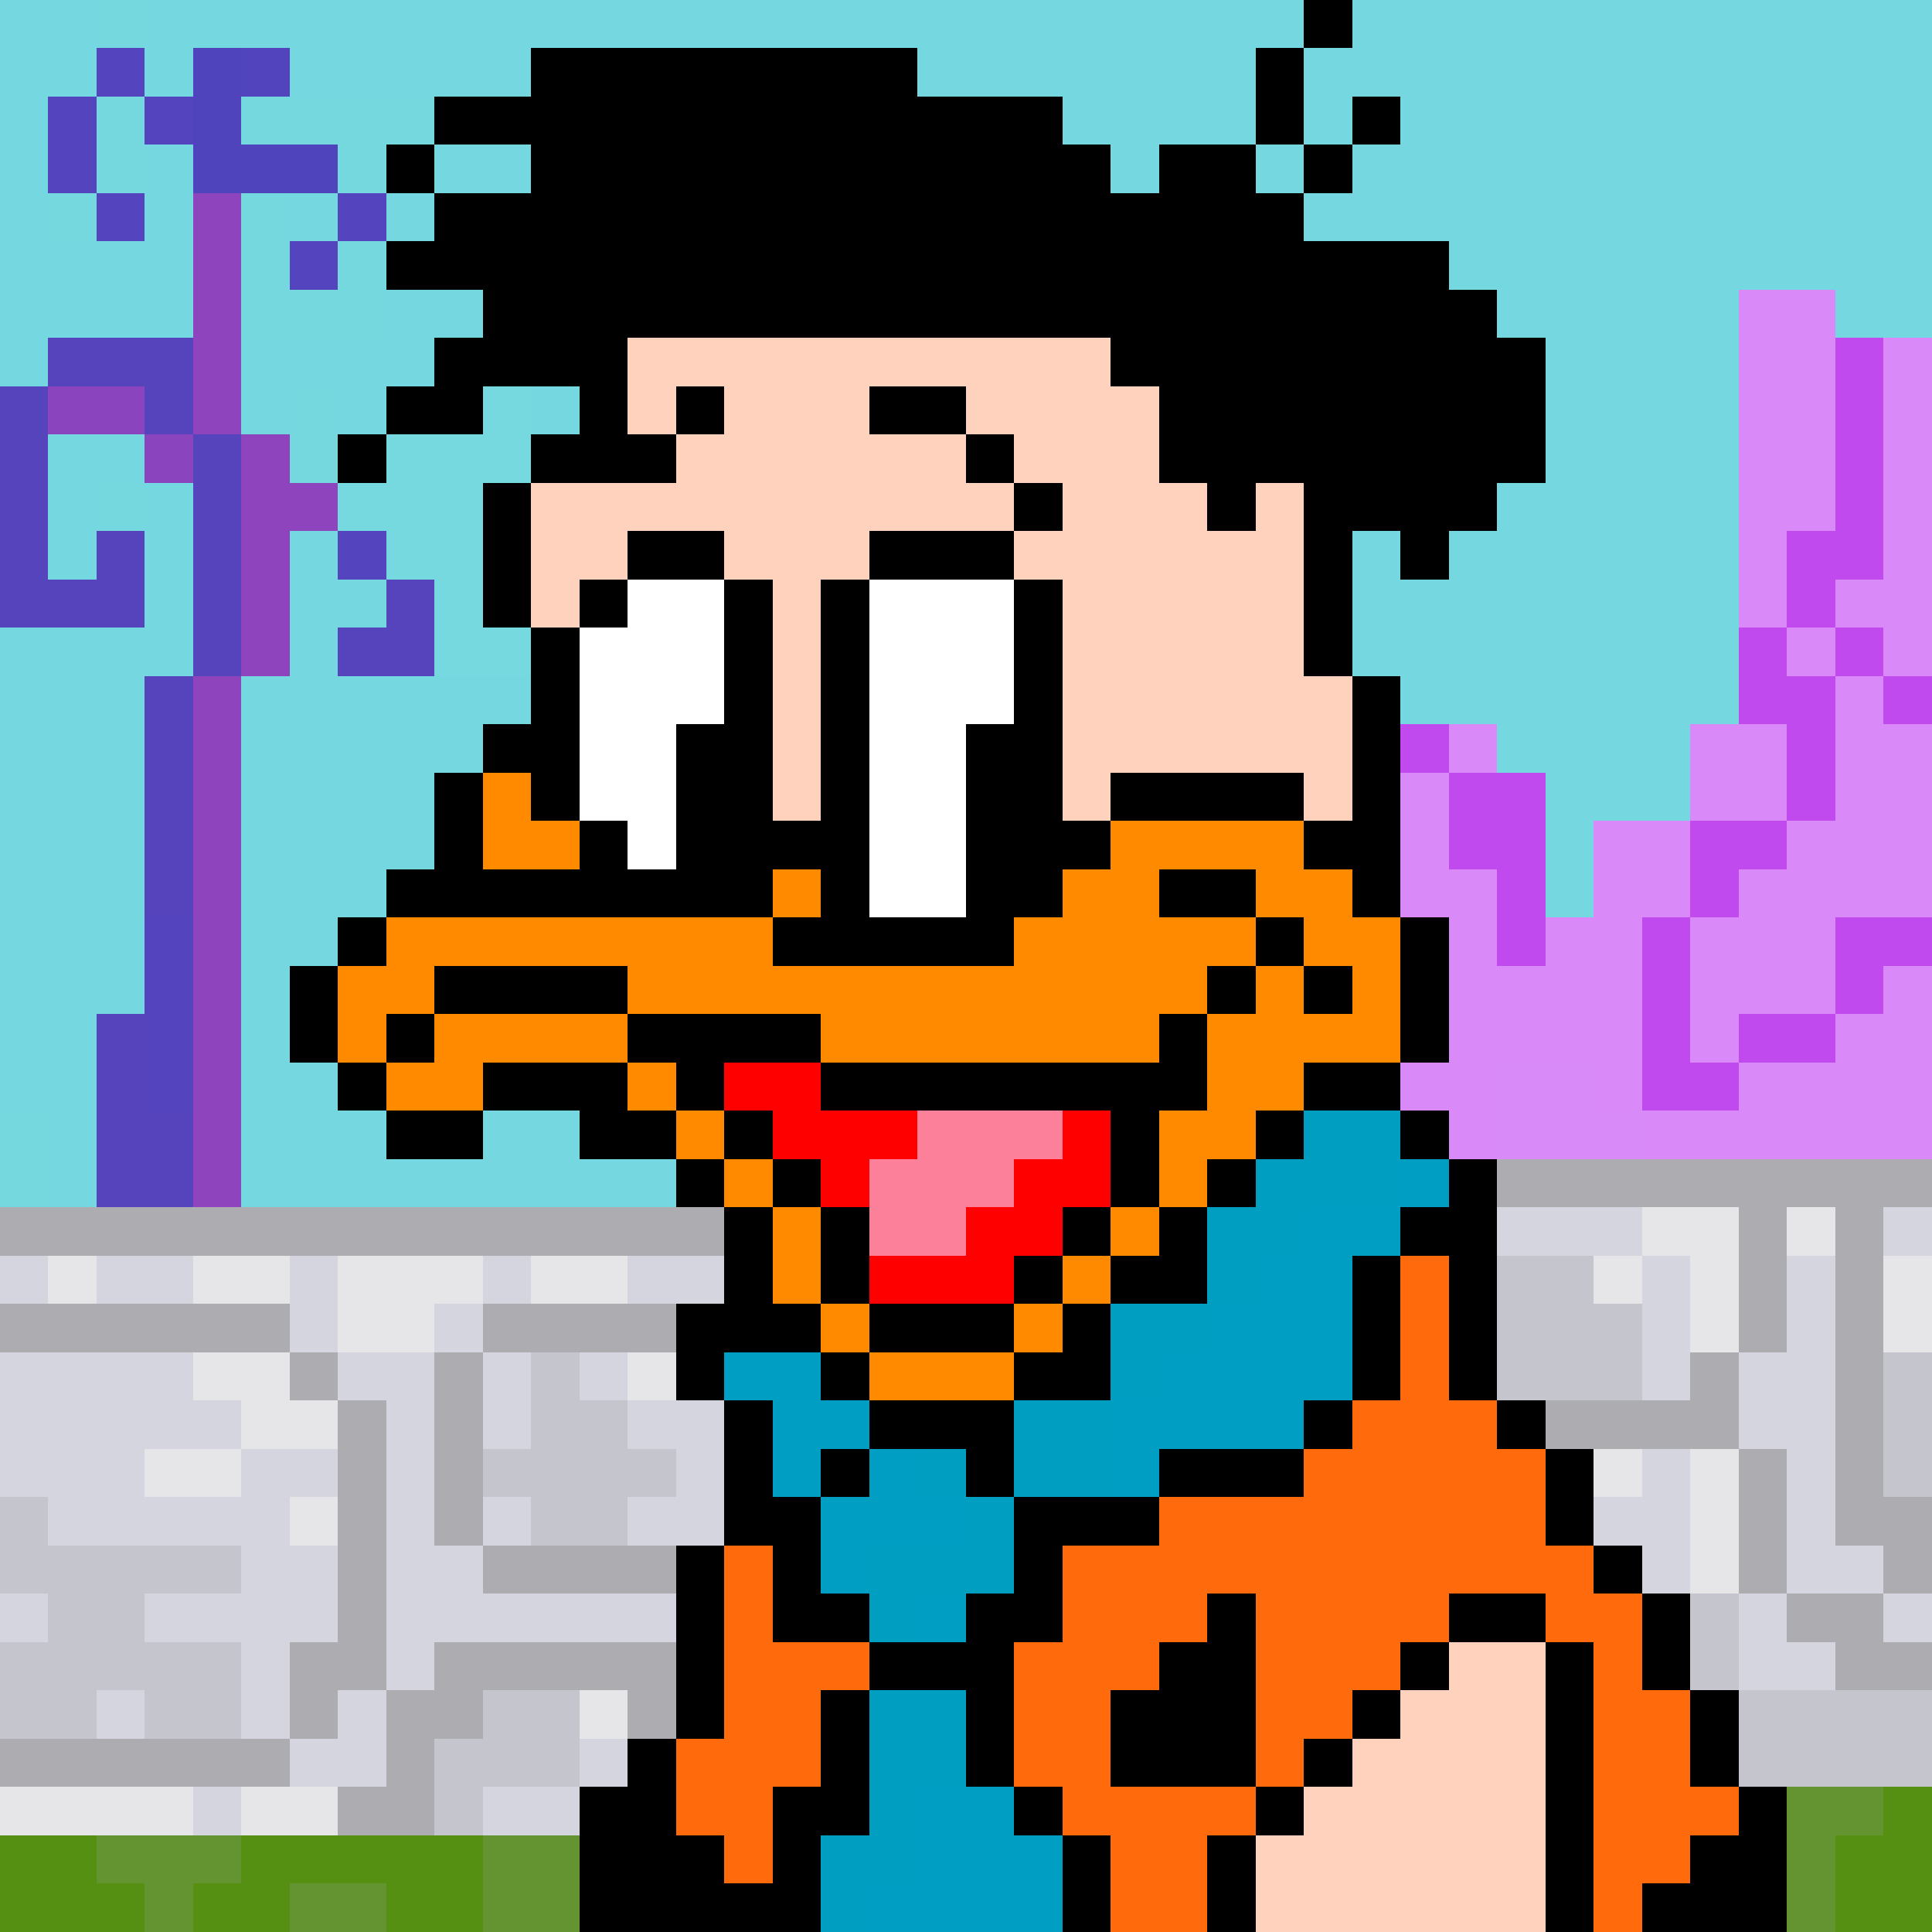 <svg xmlns="http://www.w3.org/2000/svg" viewBox="0 -0.5 40 40" shape-rendering="crispEdges">
<rect x="0" y="-0.5" width="40" height="40" fill="#333333" stroke="none"/>
<path stroke="#75d7df" d="M0 0h2M3 0h24M28 0h12M0 1h2M3 1h1M6 1h5M19 1h7M27 1h13M0 2h1M22 2h4M27 2h1M29 2h11M0 3h1M3 3h1M9 3h2M23 3h1M26 3h1M28 3h12M0 4h1M3 4h1M6 4h1M8 4h1M27 4h13M0 5h4M30 5h10M0 6h4M8 6h2M31 6h5M38 6h2M0 7h1M5 7h4M32 7h4M5 8h1M7 8h1M11 8h1M32 8h4M1 9h2M32 9h4M1 10h1M3 10h1M31 10h5M1 11h1M3 11h1M6 11h1M28 11h1M30 11h6M3 12h1M6 12h2M28 12h8M0 13h4M6 13h1M28 13h8M0 14h3M5 14h6M29 14h7M0 15h3M5 15h5M31 15h4M0 16h3M5 16h4M32 16h3M0 17h3M5 17h4M32 17h1M0 18h3M5 18h3M32 18h1M0 19h3M5 19h2M0 20h3M5 20h1M0 21h2M5 21h1M0 22h2M5 22h2M1 23h1M5 23h3M10 23h2M1 24h1M5 24h9" />
<path stroke="#75d8df" d="M2 0h1M2 2h1M5 2h4M2 3h1M7 3h1M1 4h1M5 4h1M5 5h1M7 5h1M5 6h3M6 8h1M6 9h1M2 10h1M0 23h1M0 24h1" />
<path stroke="#000000" d="M27 0h1M11 1h8M26 1h1M9 2h13M26 2h1M28 2h1M8 3h1M11 3h12M24 3h2M27 3h1M9 4h18M8 5h22M10 6h21M9 7h4M23 7h9M8 8h2M12 8h1M14 8h1M18 8h2M24 8h8M7 9h1M11 9h3M20 9h1M24 9h8M10 10h1M21 10h1M25 10h1M27 10h4M10 11h1M13 11h2M18 11h3M27 11h1M29 11h1M10 12h1M12 12h1M15 12h1M17 12h1M21 12h1M27 12h1M11 13h1M15 13h1M17 13h1M21 13h1M27 13h1M11 14h1M15 14h1M17 14h1M21 14h1M28 14h1M10 15h2M14 15h2M17 15h1M20 15h2M28 15h1M9 16h1M11 16h1M14 16h2M17 16h1M20 16h2M23 16h4M28 16h1M9 17h1M12 17h1M14 17h4M20 17h3M27 17h2M8 18h8M17 18h1M20 18h2M24 18h2M28 18h1M7 19h1M16 19h5M26 19h1M29 19h1M6 20h1M9 20h4M25 20h1M27 20h1M29 20h1M6 21h1M8 21h1M13 21h4M24 21h1M29 21h1M7 22h1M10 22h3M14 22h1M17 22h8M27 22h2M8 23h2M12 23h2M15 23h1M23 23h1M26 23h1M29 23h1M14 24h1M16 24h1M23 24h1M25 24h1M30 24h1M15 25h1M17 25h1M22 25h1M24 25h1M29 25h2M15 26h1M17 26h1M21 26h1M23 26h2M28 26h1M30 26h1M14 27h3M18 27h3M22 27h1M28 27h1M30 27h1M14 28h1M17 28h1M21 28h2M28 28h1M30 28h1M15 29h1M18 29h3M27 29h1M31 29h1M15 30h1M17 30h1M20 30h1M24 30h3M32 30h1M15 31h2M21 31h3M32 31h1M14 32h1M16 32h1M21 32h1M33 32h1M14 33h1M16 33h2M20 33h2M25 33h1M30 33h2M34 33h1M14 34h1M18 34h3M24 34h2M29 34h1M32 34h1M34 34h1M14 35h1M17 35h1M20 35h1M23 35h3M28 35h1M32 35h1M35 35h1M13 36h1M17 36h1M20 36h1M23 36h3M27 36h1M32 36h1M35 36h1M12 37h2M16 37h2M21 37h1M26 37h1M32 37h1M36 37h1M12 38h3M16 38h1M22 38h1M25 38h1M32 38h1M35 38h2M12 39h5M22 39h1M25 39h1M32 39h1M34 39h3" />
<path stroke="#5444bd" d="M2 1h1M1 2h1M3 2h1M1 3h1M2 4h1M7 4h1M6 5h1M7 11h1M3 19h1M3 20h1M3 21h1M3 22h1" />
<path stroke="#5044bd" d="M4 1h1M4 2h1M4 3h3" />
<path stroke="#5244bd" d="M5 1h1" />
<path stroke="#8d44bd" d="M4 4h1M4 5h1M4 6h1M4 7h1M4 8h1M5 9h1M5 10h2M5 11h1M5 12h1M5 13h1M4 14h1M4 15h1M4 16h1M4 17h1M4 18h1M4 19h1M4 20h1M4 21h1M4 22h1M4 23h1M4 24h1" />
<path stroke="#d98af8" d="M36 6h2M36 7h2M39 7h1M36 8h2M39 8h1M36 9h2M39 9h1M36 10h2M39 10h1M36 11h1M39 11h1M36 12h1M38 12h2M37 13h1M39 13h1M38 14h1M30 15h1M35 15h2M38 15h2M29 16h1M35 16h2M38 16h2M29 17h1M33 17h2M37 17h3M29 18h2M33 18h2M36 18h4M30 19h1M32 19h2M35 19h3M30 20h4M35 20h3M39 20h1M30 21h4M35 21h1M38 21h2M29 22h2M33 22h1M36 22h4M30 23h1M34 23h6" />
<path stroke="#5644bd" d="M1 7h3M0 8h1M3 8h1M0 9h1M4 9h1M0 10h1M4 10h1M0 11h1M2 11h1M4 11h1M0 12h3M4 12h1M8 12h1M4 13h1M7 13h2M3 14h1M3 15h1M3 16h1M3 17h1M3 18h1M2 21h1M2 22h1M2 23h2M2 24h2" />
<path stroke="#fed2bc" d="M13 7h10M13 8h1M15 8h3M20 8h4M14 9h6M21 9h3M11 10h10M22 10h3M26 10h1M11 11h2M15 11h3M21 11h6M11 12h1M16 12h1M22 12h5M16 13h1M22 13h5M16 14h1M22 14h6M16 15h1M22 15h6M16 16h1M22 16h1M27 16h1M30 34h2M29 35h3M28 36h4M27 37h5M26 38h6M26 39h6" />
<path stroke="#c04aee" d="M38 7h1M38 8h1M38 9h1M38 10h1M37 11h2M37 12h1M36 13h1M38 13h1M36 14h2M39 14h1M29 15h1M37 15h1M30 16h2M37 16h1M30 17h2M35 17h2M31 18h1M35 18h1M31 19h1M34 19h1M38 19h2M34 20h1M38 20h1M34 21h1M36 21h2M34 22h2" />
<path stroke="#8a44bd" d="M1 8h2M3 9h1" />
<path stroke="#75d9df" d="M10 8h1M8 9h3M7 10h3M8 11h2M9 12h1M9 13h2" />
<path stroke="#ffffff" d="M13 12h2M18 12h3M12 13h3M18 13h3M12 14h3M18 14h3M12 15h2M18 15h2M12 16h2M18 16h2M13 17h1M18 17h2M18 18h2" />
<path stroke="#ff8a00" d="M10 16h1M10 17h2M23 17h4M16 18h1M22 18h2M26 18h2M8 19h8M21 19h5M27 19h2M7 20h2M13 20h12M26 20h1M28 20h1M7 21h1M9 21h4M17 21h7M25 21h4M8 22h2M13 22h1M25 22h2M14 23h1M24 23h2M15 24h1M24 24h1M16 25h1M23 25h1M16 26h1M22 26h1M17 27h1M21 27h1M18 28h3" />
<path stroke="#ff0000" d="M15 22h2M16 23h3M22 23h1M17 24h1M21 24h2M20 25h2M18 26h3" />
<path stroke="#d78af8" d="M31 22h2M31 23h3" />
<path stroke="#fc809a" d="M19 23h3M18 24h3M18 25h2" />
<path stroke="#009fc2" d="M27 23h2M26 24h3M25 25h2M25 26h1M23 27h2M23 28h1M21 29h2M19 30h1M21 30h2M20 31h1M18 32h3M18 33h1M18 35h2M18 36h2M18 37h1M17 38h2M17 39h1" />
<path stroke="#009ec2" d="M29 24h1M27 25h2M26 26h2M25 27h3M15 28h2M24 28h4M16 29h2M23 29h4M16 30h1M18 30h1M23 30h1M17 31h3M17 32h1M19 33h1M19 37h2M19 38h3M18 39h4" />
<path stroke="#acacb1" d="M31 24h9M0 25h15M36 25h1M38 25h1M36 26h1M38 26h1M0 27h6M10 27h4M36 27h1M38 27h1M6 28h1M9 28h1M35 28h1M38 28h1M7 29h1M9 29h1M32 29h4M38 29h1M7 30h1M9 30h1M36 30h1M38 30h1M7 31h1M9 31h1M36 31h1M38 31h2M7 32h1M10 32h4M36 32h1M39 32h1M7 33h1M37 33h2M6 34h2M9 34h5M38 34h2M6 35h1M8 35h2M13 35h1M0 36h6M8 36h1M7 37h2" />
<path stroke="#d5d5e0" d="M31 25h3M39 25h1M0 26h1M2 26h2M6 26h1M10 26h1M13 26h2M34 26h1M37 26h1M6 27h1M9 27h1M34 27h1M37 27h1M0 28h4M7 28h2M10 28h1M12 28h1M34 28h1M36 28h2M0 29h5M8 29h1M10 29h1M13 29h2M36 29h2M0 30h3M5 30h2M8 30h1M14 30h1M34 30h1M37 30h1M1 31h5M8 31h1M10 31h1M13 31h2M33 31h2M37 31h1M5 32h2M8 32h2M34 32h1M37 32h2M0 33h1M3 33h4M8 33h6M36 33h1M39 33h1M5 34h1M8 34h1M36 34h2M2 35h1M5 35h1M7 35h1M6 36h2M12 36h1M4 37h1M10 37h2" />
<path stroke="#e6e5e8" d="M34 25h2M37 25h1M1 26h1M4 26h2M7 26h3M11 26h2M33 26h1M35 26h1M39 26h1M7 27h2M35 27h1M39 27h1M4 28h2M13 28h1M5 29h2M3 30h2M33 30h1M35 30h1M6 31h1M35 31h1M35 32h1M12 35h1M0 37h4M5 37h2" />
<path stroke="#ff6a0c" d="M29 26h1M29 27h1M28 29h2M27 30h1M24 31h4M15 32h1M22 32h4M15 33h1M22 33h2M15 34h3M21 34h1M21 35h1M14 36h1M21 36h1M14 37h1" />
<path stroke="#c5c5cd" d="M31 26h2M31 27h3M11 28h1M31 28h3M39 28h1M11 29h2M39 29h1M10 30h4M39 30h1M0 31h1M11 31h2M0 32h5M1 33h2M35 33h1M0 34h5M35 34h1M0 35h2M3 35h2M10 35h2M36 35h4M9 36h3M36 36h4M9 37h1" />
<path stroke="#ff6b0c" d="M29 28h1M30 29h1M28 30h4M28 31h4M26 32h7M24 33h1M26 33h4M32 33h2M22 34h2M26 34h3M33 34h1M15 35h2M22 35h1M26 35h2M33 35h2M15 36h2M22 36h1M26 36h1M33 36h2M15 37h1M22 37h4M33 37h3M15 38h1M23 38h2M33 38h2M23 39h2M33 39h1" />
<path stroke="#649331" d="M37 37h2M2 38h3M10 38h2M37 38h1M3 39h1M6 39h2M10 39h2M37 39h1" />
<path stroke="#559013" d="M39 37h1M0 38h2M5 38h5M38 38h2M0 39h3M4 39h2M8 39h2M38 39h2" />
</svg>